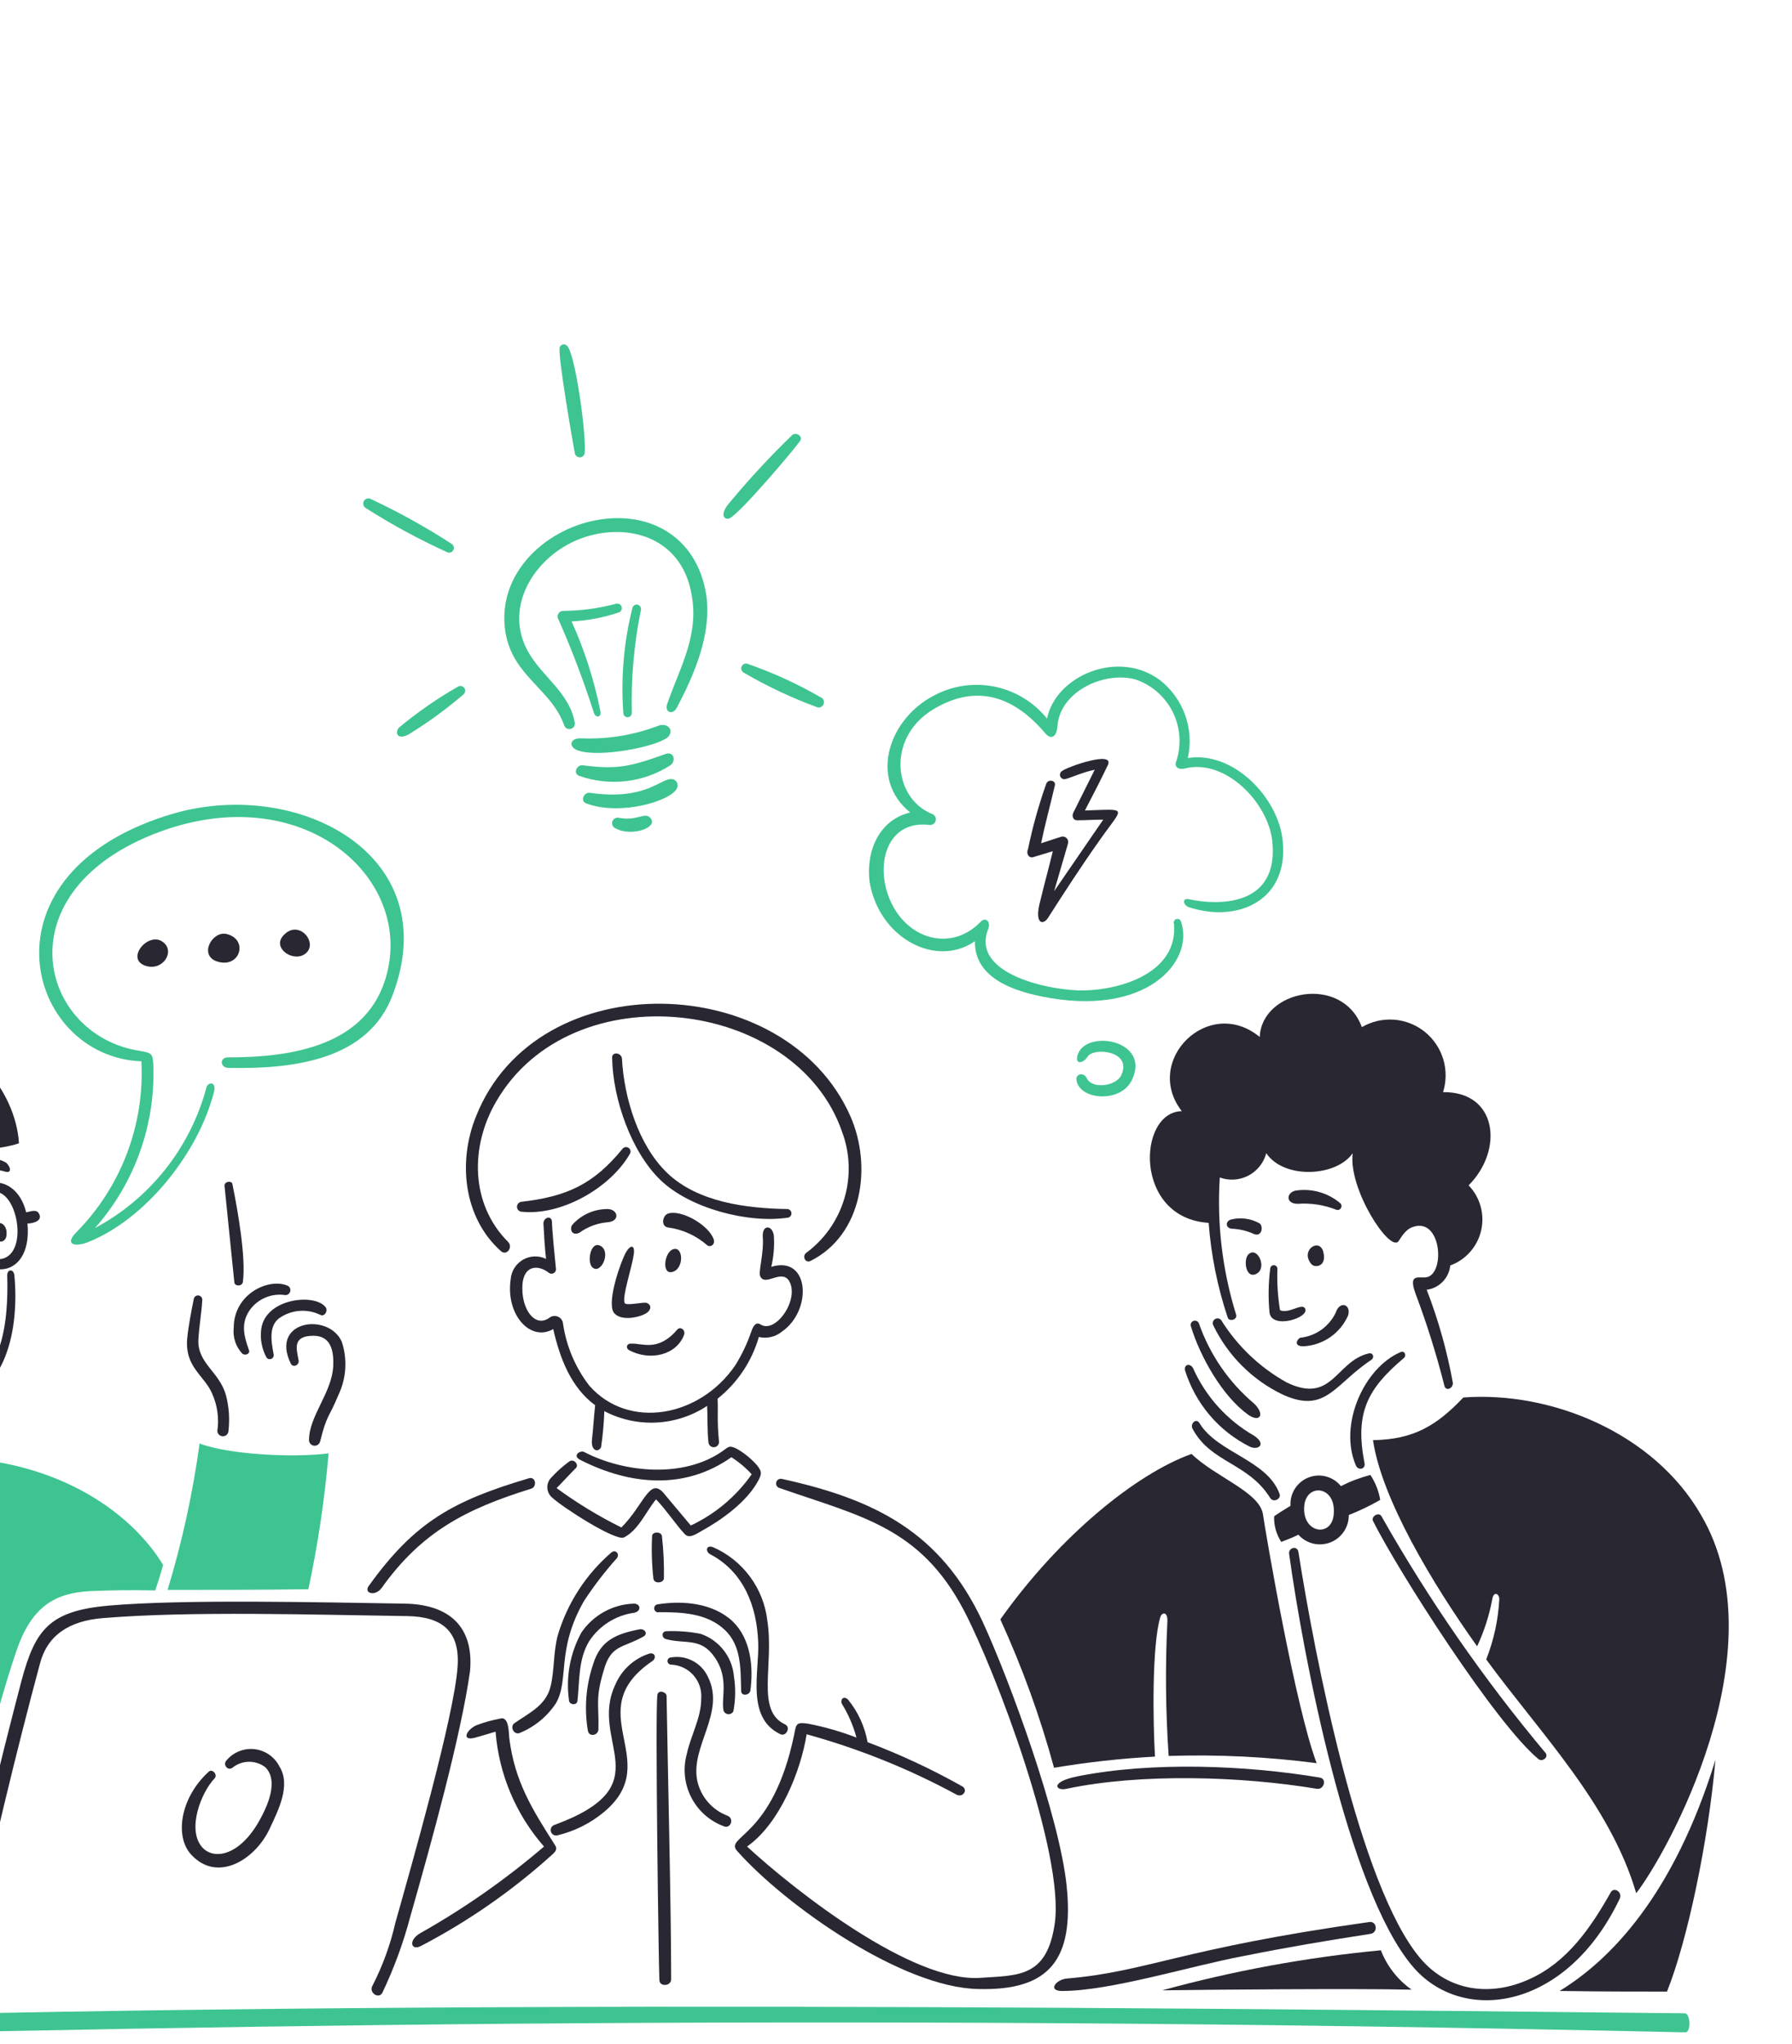 <svg width="350" height="399" viewBox="0 0 350 399" fill="none" xmlns="http://www.w3.org/2000/svg">
<path d="M254.611 262.801C256.475 262.702 258.275 262.086 259.81 261.022C261.345 259.958 262.556 258.488 263.306 256.775C263.946 254.597 261.644 253.828 260.875 256.263C260.232 257.596 259.26 258.742 258.053 259.595C256.845 260.447 255.44 260.977 253.972 261.135C253.46 261.263 252.437 262.843 254.611 262.801Z" fill="#282732"/>
<path d="M258.447 244.345C257.693 241.521 253.841 244.089 256.145 246.78C256.784 247.549 259.23 247.288 258.447 244.345Z" fill="#282732"/>
<path d="M252.949 232.427C251.156 232.933 251.158 234.99 253.458 234.99C256.029 234.8 258.61 235.198 261.005 236.155C261.17 236.21 261.348 236.208 261.512 236.147C261.675 236.087 261.813 235.972 261.902 235.823C261.991 235.673 262.027 235.497 262.003 235.325C261.979 235.152 261.896 234.993 261.77 234.873C260.562 233.852 259.149 233.105 257.626 232.683C256.104 232.26 254.508 232.173 252.949 232.427Z" fill="#282732"/>
<path d="M246.043 238.825C244.334 237.857 242.321 237.582 240.416 238.057C239.254 238.441 239.393 239.722 240.544 239.851C242.046 239.903 243.524 240.251 244.892 240.876C246.424 241.526 246.801 239.485 246.043 238.825Z" fill="#282732"/>
<path d="M248.086 247.679C247.723 250.528 247.681 253.409 247.959 256.268C248.472 259.599 256.015 257.165 254.866 255.37C254.227 254.345 251.669 256.535 250.005 255.755C249.561 253.087 249.39 250.381 249.495 247.679C249.495 247.492 249.421 247.312 249.289 247.18C249.157 247.048 248.978 246.973 248.791 246.973C248.604 246.973 248.425 247.048 248.293 247.18C248.161 247.312 248.086 247.492 248.086 247.679Z" fill="#282732"/>
<path d="M245.529 248.574C247.442 247.409 245.659 243.448 243.997 244.729C242.716 245.498 243.22 249.974 245.529 248.574Z" fill="#282732"/>
<path d="M232.614 258.956C234.404 264.851 238.751 272.54 243.739 276.129C246.04 277.795 247.191 276.129 244.901 273.95C239.985 269.799 236.274 264.397 234.16 258.313C234.075 258.108 233.911 257.945 233.706 257.86C233.501 257.775 233.271 257.775 233.066 257.86C232.861 257.946 232.698 258.109 232.613 258.315C232.528 258.52 232.528 258.751 232.614 258.956Z" fill="#282732"/>
<path d="M274.175 265.108C274.801 264.579 274.303 263.57 273.536 263.943C266.375 267.018 261.388 278.167 264.84 286.115C265.352 287.14 266.759 286.756 266.503 285.6C264.585 275.744 267.112 271.077 274.175 265.108Z" fill="#282732"/>
<path d="M231.463 267.543C232.467 270.746 234.106 273.714 236.281 276.269C238.456 278.823 241.124 280.911 244.123 282.408C245.785 283.177 247.448 281.895 244.89 280.23C239.627 277.208 235.462 272.584 232.998 267.03C232.358 266.005 231.18 266.396 231.463 267.543Z" fill="#282732"/>
<path d="M236.961 258.7C239.839 264.663 244.668 269.457 250.644 272.284C258.956 276.001 260.621 270.234 267.782 265.492C268.549 264.98 268.163 263.954 267.268 264.211C260.874 265.749 260.235 274.206 251.283 269.849C246.062 266.941 241.662 262.752 238.496 257.675C238.347 257.505 238.142 257.394 237.918 257.365C237.695 257.335 237.468 257.388 237.28 257.513C237.092 257.638 236.956 257.828 236.898 258.047C236.839 258.265 236.862 258.497 236.961 258.7Z" fill="#282732"/>
<path d="M248.087 292.415C248.728 293.438 250.391 292.543 249.877 291.518C247.447 284.98 237.729 283.571 234.276 277.804C233.637 276.779 232.486 277.804 232.881 278.829C236.45 285.612 243.75 285.477 248.087 292.415Z" fill="#282732"/>
<path d="M236.066 238.706C236.536 244.988 237.781 251.188 239.775 257.162C240.03 258.059 241.693 257.675 241.437 256.65C238.74 247.99 237.657 238.907 238.24 229.855C239.145 230.184 240.108 230.322 241.069 230.258C242.03 230.195 242.967 229.932 243.821 229.486C244.675 229.04 245.427 228.421 246.029 227.668C246.631 226.915 247.071 226.045 247.319 225.113C250.774 230.239 261.004 229.727 264.201 225.113C263.306 232.161 271.49 244.592 273.152 242.285C273.92 241.12 274.687 239.85 276.093 239.466C281.336 237.8 282.231 247.796 279.035 249.205C277.64 249.846 274.815 248.04 276.477 252.537C278.685 258.408 280.563 264.397 282.104 270.478C282.359 271.632 283.766 271.119 283.766 269.966C282.64 263.75 280.928 257.656 278.651 251.766C279.84 251.614 280.943 251.062 281.779 250.201C282.615 249.34 283.135 248.22 283.254 247.024C284.75 246.48 286.086 245.569 287.14 244.374C288.195 243.179 288.933 241.739 289.29 240.184C289.646 238.63 289.608 237.011 289.18 235.474C288.751 233.938 287.946 232.534 286.837 231.39C293.743 224.47 292.464 213.062 281.848 213.191C282.506 211.092 282.516 208.842 281.875 206.738C281.234 204.634 279.972 202.773 278.257 201.401C276.541 200.028 274.451 199.208 272.262 199.048C270.072 198.888 267.885 199.395 265.989 200.504C262.153 190.124 246.424 193.199 246.04 202.426C236.066 194.224 223.149 207.039 230.821 216.907C222.128 217.047 221.361 237.809 236.066 238.706Z" fill="#282732"/>
<path d="M253.588 299.583C254.353 300.442 255.362 301.046 256.48 301.314C257.598 301.582 258.771 301.502 259.842 301.084C260.913 300.666 261.83 299.93 262.472 298.974C263.114 298.019 263.45 296.89 263.434 295.738C265.55 294.909 267.602 293.924 269.572 292.791C269.286 291.049 268.632 289.389 267.654 287.921C265.663 288.437 263.734 289.168 261.899 290.099C261.16 289.181 260.148 288.523 259.011 288.22C257.873 287.916 256.669 287.984 255.572 288.412C254.475 288.84 253.543 289.607 252.91 290.601C252.277 291.596 251.976 292.767 252.051 293.944C250.772 294.713 249.365 295.61 248.854 295.994C248.791 297.765 249.278 299.511 250.249 300.992C251.283 300.608 252.553 300.104 253.588 299.583ZM254.736 293.944C255.141 289.459 261.014 289.971 260.493 295.61C260.109 300.223 254.253 299.329 254.736 293.944Z" fill="#282732"/>
<path d="M225.583 342.9C225.199 336.492 224.944 321.368 226.606 315.73C226.862 314.704 228.14 314.448 228.001 316.627C227.571 325.339 227.656 334.069 228.257 342.772C237.913 342.46 247.578 342.931 257.159 344.181C253.064 333.417 247.31 299.967 246.671 295.61C246.031 291.253 237.336 288.303 232.721 283.818C221.979 287.662 207.016 299.711 195.379 316.114C199.659 325.465 203.166 335.152 205.865 345.078C212.392 343.986 218.975 343.258 225.583 342.9Z" fill="#282732"/>
<path d="M285.813 272.797C280.57 278.307 276.094 280.998 268.166 281.126C269.828 292.543 279.805 309.194 288.5 321.37C289.859 318.473 290.847 315.415 291.439 312.269C291.697 310.475 292.834 311.116 292.834 312.141C292.625 316.185 291.761 320.167 290.277 323.933C300.765 338.286 314.457 352.126 319.572 369.557C325.326 362.252 347.834 322.258 332.233 295.738C323.029 279.717 302.95 271.515 285.813 272.797Z" fill="#282732"/>
<path d="M304.612 388.644C313.694 388.772 317.911 388.772 325.584 388.772C329.55 378.905 333.642 359.554 335.049 343.533C326.862 370.07 314.458 382.628 304.612 388.644Z" fill="#282732"/>
<path d="M269.699 380.706C255.264 382.075 240.973 384.691 226.987 388.523C235.299 388.395 265.224 388.139 275.709 388.395C272.995 386.48 270.904 383.806 269.699 380.706Z" fill="#282732"/>
<path d="M267.666 377.502C269.203 377.269 268.944 374.939 267.41 375.195C230.417 380.398 224.272 384.839 208.455 386.216C206.281 386.344 204.502 388.651 207.432 388.651C216.897 388.651 232.498 383.781 242.728 381.859C251.67 380.065 258.717 378.889 267.666 377.502Z" fill="#282732"/>
<path d="M210.489 346.744C204.858 347.872 206.269 349.692 208.315 349.179C222.895 346.103 242.588 346.744 257.168 349.179C258.575 349.435 259.214 347.257 257.807 347C243.355 344.566 224.927 343.857 210.489 346.744Z" fill="#282732"/>
<path d="M300.52 343.412C301.155 343.932 302.439 343.156 301.915 342.247C289.832 327.838 279.087 312.352 269.817 295.983C269.305 295.086 267.771 295.983 268.154 296.88C273.025 306.628 292.144 336.569 300.52 343.412Z" fill="#282732"/>
<path d="M316.377 370.582C316.888 369.3 315.214 368.275 314.587 369.417C310.75 376.209 306.147 383.001 298.73 386.333C291.186 389.793 282.871 388.768 277.373 382.232C265.48 368.135 256.785 323.283 253.586 302.902C253.33 301.621 251.54 302.134 251.795 303.415C254.481 322.894 263.188 368.776 275.838 383.77C285.527 395.341 305.973 392.479 316.377 370.582Z" fill="#282732"/>
<path d="M125.704 319.443C126.599 318.935 125.959 317.906 124.936 318.045C120.333 318.942 117.264 320.224 115.855 324.84C114.434 329.044 114.082 333.536 114.832 337.911C115.088 339.076 116.75 338.808 116.878 337.655C117.006 332.657 116.239 331.632 117.901 326.121C119.308 320.984 121.619 321.773 125.704 319.443Z" fill="#282732"/>
<path d="M127.365 299.839C127.225 302.618 127.311 305.403 127.621 308.168C127.749 309.194 129.539 309.065 129.667 308.168C129.725 305.386 129.597 302.603 129.284 299.839C129.153 298.939 127.386 298.939 127.365 299.839Z" fill="#282732"/>
<path d="M137.085 298.814C140.5 296.95 145.92 293.303 148.21 288.816C148.849 287.534 148.724 287.15 147.826 285.996C146.696 284.715 145.36 283.633 143.874 282.792C142.341 282.024 142.211 282.536 141.063 283.305C133.516 288.559 121.998 287.534 114.076 283.433C113.437 283.049 111.647 284.074 113.309 284.971C123.158 289.971 133.769 290.868 142.851 284.458C144.314 285.388 145.648 286.509 146.817 287.79C143.788 292.104 139.688 295.55 134.922 297.788C133.132 295.61 131.342 293.559 129.552 291.381C126.852 288.377 125.746 293.783 121.365 298.173C116.933 295.979 112.698 293.406 108.706 290.484C109.984 289.2 111.135 287.921 112.414 286.637C113.181 285.996 112.158 284.715 111.252 285.239C109.903 286.218 108.661 287.334 107.543 288.571C107.085 289.1 106.855 289.789 106.902 290.488C106.95 291.187 107.273 291.838 107.799 292.299C109.845 294.221 120.203 300.885 121.867 300.116C124.681 298.718 126.215 294.99 128.133 292.683C129.924 294.477 132.353 298.066 133.76 299.475C134.655 300.479 136.18 299.308 137.085 298.814Z" fill="#282732"/>
<path d="M150.641 247.293C151.105 245.321 151.276 243.292 151.15 241.27C150.895 239.091 148.851 238.963 148.976 241.398C149.232 244.602 148.084 248.318 148.467 249.087C149.362 251.268 152.559 247.689 154.091 249.986C156.265 253.574 151.534 260.366 148.593 258.572C147.828 258.06 147.198 258.444 146.675 260.11C145.893 262.354 144.864 264.503 143.606 266.518C136.7 276.641 122.762 279.204 115.09 270.479C112.384 266.968 110.623 262.82 109.975 258.432C109.955 258.144 109.86 257.865 109.699 257.625C109.539 257.384 109.319 257.189 109.061 257.06C108.803 256.931 108.515 256.871 108.227 256.887C107.939 256.903 107.659 256.994 107.417 257.151C104.732 259.201 102.302 256.126 102.046 252.281C101.663 247.025 104.86 246.64 107.161 248.434C107.304 248.551 107.481 248.619 107.665 248.63C107.849 248.641 108.032 248.593 108.187 248.494C108.343 248.395 108.463 248.249 108.531 248.077C108.6 247.905 108.613 247.717 108.568 247.537C108.44 246.372 107.801 239.848 107.801 238.439C107.673 237.157 106.138 237.67 106.138 238.823C106.266 241.13 106.394 243.565 106.65 245.743C105.944 245.4 105.166 245.235 104.383 245.262C103.599 245.289 102.834 245.507 102.154 245.897C101.473 246.287 100.898 246.838 100.478 247.501C100.059 248.165 99.807 248.921 99.745 249.704C98.722 256.627 103.581 262.009 108.056 259.446C109.335 265.085 111.509 270.851 116.243 274.311C115.985 276.618 115.859 278.925 115.603 281.232C115.476 283.282 116.882 283.538 117.394 282.513C117.739 280.178 117.953 277.824 118.033 275.465C121.167 277.101 124.681 277.869 128.21 277.689C131.74 277.509 135.157 276.387 138.109 274.44C138.237 276.746 138.109 279.181 138.365 281.488C138.368 281.634 138.401 281.777 138.462 281.91C138.524 282.042 138.612 282.16 138.722 282.255C138.832 282.351 138.961 282.422 139.1 282.465C139.239 282.507 139.386 282.52 139.531 282.501C139.675 282.483 139.814 282.435 139.939 282.36C140.063 282.284 140.17 282.183 140.253 282.063C140.337 281.944 140.394 281.808 140.421 281.664C140.448 281.521 140.445 281.373 140.411 281.232C140.028 277.387 140.283 274.952 140.155 273.03C144.027 269.953 146.845 265.742 148.214 260.984C148.988 261.169 149.795 261.172 150.571 260.994C151.347 260.817 152.072 260.462 152.689 259.959C158.697 255.881 158.183 244.986 150.641 247.293Z" fill="#282732"/>
<path d="M118.798 236.015C117.505 235.99 116.22 236.24 115.03 236.748C113.839 237.256 112.769 238.011 111.891 238.963C111.124 239.731 111.635 241.397 113.17 240.629C114.822 239.44 116.77 238.73 118.798 238.578C121.1 238.322 120.726 236.153 118.798 236.015Z" fill="#282732"/>
<path d="M149.872 316.37C149.513 313.255 148.344 310.29 146.481 307.771C144.618 305.252 142.127 303.268 139.258 302.017C137.863 301.505 137.724 302.914 138.747 303.415C145.268 306.875 147.826 313.539 148.084 320.59C148.337 326.356 145.652 335.327 152.429 338.531C153.592 339.043 154.478 337.133 153.325 336.608C147.57 333.929 151.225 325.094 149.872 316.37Z" fill="#282732"/>
<path d="M120.458 304.196C121.084 303.415 120.331 302.402 119.435 303.031C114.467 307.293 110.827 312.899 108.95 319.178C108.055 322.512 108.31 325.972 107.543 329.176C106.648 332.892 103.451 334.302 100.51 336.352C99.487 336.993 100.382 338.787 101.533 338.274C104.4 337.1 106.85 335.091 108.566 332.507C111.251 327.894 108.566 322.127 114.065 312.514C115.986 309.585 118.123 306.804 120.458 304.196Z" fill="#282732"/>
<path d="M112.786 332.007C113.225 328.046 112.913 323.931 115.087 320.343C116.066 318.861 117.348 317.603 118.847 316.653C120.346 315.704 122.029 315.083 123.785 314.832C125.32 314.576 125.18 313.038 123.785 313.038C121.758 313.105 119.774 313.651 117.997 314.631C116.219 315.61 114.697 316.997 113.555 318.677C111.349 322.701 110.497 327.331 111.125 331.878C111.123 332.776 112.672 333.032 112.786 332.007Z" fill="#282732"/>
<path d="M128.398 330.86C127.933 334.199 128.654 383.789 128.782 386.48C128.782 387.889 131.084 387.761 131.084 386.352C131.084 372.139 130.444 346.495 130.188 330.989C130.051 330.213 128.531 329.828 128.398 330.86Z" fill="#282732"/>
<path d="M142.072 354.433C140.605 353.88 139.299 352.97 138.272 351.784C137.245 350.598 136.529 349.174 136.189 347.641C134.783 340.849 141.816 334.314 138.235 327.265C137.609 325.947 136.571 324.87 135.278 324.197C133.985 323.524 132.508 323.293 131.072 323.537C130.885 323.537 130.707 323.612 130.575 323.744C130.443 323.876 130.369 324.055 130.369 324.242C130.369 324.429 130.443 324.608 130.575 324.741C130.707 324.873 130.885 324.947 131.072 324.947C131.902 324.978 132.716 325.178 133.467 325.534C134.217 325.89 134.888 326.395 135.438 327.018C135.988 327.641 136.406 328.37 136.667 329.16C136.928 329.949 137.027 330.784 136.957 331.613C136.957 335.329 134.911 338.789 134.143 342.378C133.363 345.199 133.665 348.211 134.991 350.82C136.316 353.43 138.569 355.447 141.304 356.474C142.711 357.124 143.473 354.964 142.072 354.433Z" fill="#282732"/>
<path d="M99.486 339.44C99.351 338.414 99.486 334.954 97.696 335.479C96.127 335.769 94.586 336.198 93.093 336.76C91.046 337.657 90.023 339.964 92.837 339.195C94.115 338.81 95.522 338.426 96.789 338.03C97.441 346.335 100.761 354.204 106.252 360.458C98.76 366.872 90.662 372.538 82.072 377.374C79.642 378.784 80.282 380.962 82.328 379.809C91.622 374.948 100.26 368.919 108.033 361.868C108.417 361.484 108.928 360.971 108.417 360.202C103.834 353.023 100.581 347.776 99.486 339.44Z" fill="#282732"/>
<path d="M208.315 368.019C206.899 354.563 197.318 328.29 191.947 316.626C183.761 299.07 170.846 292.662 152.687 288.687C152.45 288.636 152.201 288.681 151.997 288.813C151.793 288.946 151.649 289.154 151.598 289.392C151.547 289.63 151.592 289.879 151.724 290.084C151.856 290.288 152.064 290.432 152.301 290.484C168.032 295.994 179.669 298.044 188.239 314.319C194.377 325.983 207.932 361.74 206.013 375.452C204.479 386.088 198.853 385.575 191.436 386.088C178.134 386.985 155.373 369.172 145.908 360.458C152.301 355.971 156.396 345.718 157.547 338.542C167.727 341.342 177.556 345.298 186.842 350.332C188.123 350.973 189.146 349.307 187.867 348.666C181.953 345.342 175.797 342.472 169.451 340.08C168.898 337.022 167.578 334.155 165.614 331.75C164.591 330.853 164.08 332.006 164.463 332.647C165.712 334.678 166.66 336.879 167.277 339.183C164.247 338.021 161.124 337.12 157.942 336.492C155.512 336.107 155.512 336.492 155.129 338.542C150.906 358.92 141.316 358.405 144.001 361.355C153.466 371.992 176.228 388.01 191.064 388.267C204.99 388.644 209.84 382.502 208.315 368.019Z" fill="#282732"/>
<path d="M143.35 327.265C143.191 325.392 142.491 323.607 141.334 322.127C140.178 320.647 138.616 319.537 136.84 318.933C134.65 318.508 132.419 318.336 130.191 318.421C129.165 318.421 129.165 319.702 130.063 319.961C133.771 320.986 136.84 319.574 139.525 323.421C142.467 327.522 140.804 331.494 141.316 333.929C141.385 334.121 141.509 334.288 141.672 334.411C141.835 334.533 142.03 334.606 142.233 334.619C142.436 334.633 142.639 334.587 142.817 334.487C142.994 334.387 143.139 334.238 143.234 334.057C143.665 331.817 143.704 329.519 143.35 327.265Z" fill="#282732"/>
<path d="M126.854 322.78C125.38 323.249 124.023 324.029 122.876 325.068C121.728 326.107 120.817 327.381 120.202 328.803C114.831 340.08 129.539 348.41 108.31 356.229C108.049 356.307 107.829 356.483 107.694 356.719C107.56 356.956 107.522 357.235 107.587 357.5C107.653 357.764 107.818 357.992 108.048 358.138C108.278 358.283 108.555 358.334 108.821 358.28C112.207 357.481 115.36 355.9 118.028 353.664C129.923 343.668 112.913 334.057 127.493 324.19C128.261 323.549 127.879 322.538 126.854 322.78Z" fill="#282732"/>
<path d="M115.727 247.421C117.373 248.851 119.447 244.345 117.264 243.192C115.344 242.167 114.565 246.41 115.727 247.421Z" fill="#282732"/>
<path d="M141.56 318.164C144.854 321.277 144.629 325.853 144.757 330.085C144.757 331.11 146.291 330.982 146.547 330.085C147.186 325.471 146.675 319.958 143.094 316.498C139.258 312.91 133.376 312.397 128.516 313.166C128.406 313.171 128.297 313.2 128.198 313.25C128.099 313.3 128.012 313.37 127.942 313.457C127.873 313.543 127.822 313.643 127.794 313.751C127.765 313.858 127.76 313.97 127.778 314.08C127.797 314.189 127.838 314.294 127.899 314.386C127.961 314.479 128.041 314.557 128.135 314.616C128.229 314.675 128.334 314.713 128.444 314.729C128.554 314.744 128.666 314.735 128.772 314.704C133.12 314.704 138.072 314.87 141.56 318.164Z" fill="#282732"/>
<path d="M97.824 244.217C98.973 245.244 100.254 243.448 99.231 242.423C91.814 234.99 91.814 223.711 96.929 214.996C111.635 189.62 155.373 194.749 164.452 220.891C166.026 225.071 166.19 229.652 164.92 233.933C163.65 238.215 161.015 241.962 157.419 244.601C156.652 245.242 157.291 246.652 158.314 246.139C168.544 241.013 170.334 227.557 166.114 217.946C153.583 189.366 104.858 187.829 92.965 217.946C89.385 226.789 90.524 237.693 97.824 244.217Z" fill="#282732"/>
<path d="M101.788 236.528C109.579 237.399 119.182 231.915 123.018 225.251C123.135 225.063 123.176 224.839 123.134 224.622C123.092 224.405 122.969 224.212 122.791 224.082C122.612 223.952 122.392 223.895 122.173 223.921C121.954 223.948 121.753 224.057 121.611 224.226C115.857 231.274 110.612 233.581 101.788 234.606C101.561 234.643 101.354 234.76 101.205 234.936C101.056 235.112 100.974 235.336 100.974 235.567C100.974 235.798 101.056 236.021 101.205 236.197C101.354 236.374 101.561 236.491 101.788 236.528Z" fill="#282732"/>
<path d="M126.342 256.265C127.24 255.627 127.237 254.727 126.342 254.343C125.703 254.087 122.25 254.984 121.995 254.343C121.483 253.061 123.401 247.549 123.785 244.858C124.041 242.935 123.145 242.935 122.25 244.473C121.355 246.011 118.53 253.83 119.818 256.137C121.099 258.059 125.068 257.167 126.342 256.265Z" fill="#282732"/>
<path d="M74.549 309.963C82.338 299.06 90.919 294.584 103.707 290.612C104.985 290.227 104.602 288.177 103.323 288.561C88.617 292.919 81.07 297.019 72.119 309.45C70.84 310.988 73.268 311.754 74.549 309.963Z" fill="#282732"/>
<path d="M153.973 237.681C154.159 237.625 154.321 237.507 154.431 237.346C154.541 237.185 154.593 236.991 154.578 236.797C154.563 236.602 154.482 236.419 154.349 236.276C154.215 236.134 154.038 236.042 153.845 236.015C145.914 235.887 136.324 234.734 130.313 228.967C124.687 223.585 121.874 214.227 121.478 206.667C121.351 205.385 119.432 205.269 119.56 206.538C119.688 214.484 123.28 224.866 129.023 230.377C134.766 235.887 146.151 238.884 153.973 237.681Z" fill="#282732"/>
<path d="M122.89 263.57C127.035 265.776 132.225 264.467 133.631 260.494C133.887 259.597 132.864 258.828 132.225 259.597C128.505 263.954 125.319 262.16 123.39 262.288C122.378 262.16 122.132 263.167 122.89 263.57Z" fill="#282732"/>
<path d="M139.387 241.91C138.419 239.114 132.993 236.015 130.435 236.912C129.412 237.297 129.029 239.347 130.435 239.604C133.277 239.974 135.946 241.178 138.108 243.064C138.747 243.576 139.745 242.945 139.387 241.91Z" fill="#282732"/>
<path d="M131.202 248.318C133.636 247.833 133.504 243.32 131.586 243.832C129.793 244.217 129.158 248.725 131.202 248.318Z" fill="#282732"/>
<path d="M201.794 167.322C203.075 166.945 204.352 166.553 205.63 166.157C204.863 169.361 203.968 172.565 203.201 175.769C201.922 180.382 203.712 180.766 204.735 179.1C207.932 174.103 211.257 168.977 214.709 164.107C219.443 157.315 220.592 157.956 211.896 158.212C213.431 155.262 214.965 152.315 216.372 149.358C217.778 146.401 208.316 149.742 207.421 150.511C207.241 150.626 207.11 150.804 207.054 151.01C206.997 151.216 207.018 151.435 207.114 151.626C207.209 151.817 207.371 151.966 207.57 152.044C207.768 152.122 207.988 152.124 208.188 152.049C209.211 151.793 211.385 150.768 213.814 150.255L209.594 158.715C209.339 159.356 209.594 160.125 210.362 160.125C212.024 160.125 213.814 159.997 215.477 159.997C212.28 164.61 209.083 169.352 205.886 173.965L208.571 164.738C208.639 164.554 208.655 164.355 208.618 164.162C208.58 163.969 208.49 163.79 208.359 163.645C208.227 163.5 208.058 163.393 207.87 163.337C207.682 163.282 207.482 163.279 207.293 163.329C206.014 163.713 204.607 164.226 203.34 164.61C204.107 160.894 205.13 157.177 206.026 153.331C206.281 152.305 204.747 152.049 204.363 152.946C202.875 157.13 201.679 161.412 200.783 165.761C200.387 166.553 200.901 167.583 201.794 167.322Z" fill="#282732"/>
<path d="M47.309 264.222C47.951 264.735 48.974 264.222 48.59 263.453C47.693 260.89 46.925 258.327 48.846 255.636C49.632 254.581 50.69 253.76 51.907 253.263C53.124 252.766 54.453 252.611 55.751 252.814C55.961 252.813 56.165 252.744 56.332 252.617C56.499 252.49 56.621 252.312 56.679 252.11C56.736 251.908 56.727 251.692 56.652 251.496C56.577 251.299 56.44 251.132 56.263 251.02C52.682 249.354 45.647 252.43 45.647 259.224C45.547 260.128 45.644 261.043 45.931 261.906C46.218 262.769 46.688 263.559 47.309 264.222Z" fill="#282732"/>
<path d="M42.45 279.333C42.462 279.613 42.583 279.877 42.785 280.071C42.987 280.265 43.257 280.373 43.536 280.373C43.816 280.373 44.086 280.265 44.288 280.071C44.49 279.877 44.611 279.613 44.623 279.333C44.9 276.972 44.726 274.58 44.112 272.284C42.833 267.799 38.613 266.133 38.741 261.648C38.869 258.957 39.381 256.266 39.508 253.703C39.506 253.493 39.425 253.292 39.282 253.139C39.139 252.987 38.944 252.893 38.736 252.877C38.527 252.861 38.321 252.924 38.156 253.053C37.991 253.182 37.881 253.368 37.846 253.574C37.335 256.137 36.823 258.7 36.567 261.263C36.056 266.902 39.892 268.44 41.427 272.028C42.459 274.314 42.814 276.85 42.45 279.333Z" fill="#282732"/>
<path d="M43.856 231.53L45.774 250.368C45.902 251.137 47.309 251.137 47.437 250.24C48.076 245.499 46.414 236.144 45.391 231.134C45.263 230.377 43.728 230.633 43.856 231.53Z" fill="#282732"/>
<path d="M56.773 266.133C57.271 267.165 58.564 266.389 58.308 265.492C57.924 263.314 57.029 260.751 61.249 260.751C64.702 260.751 65.202 263.826 65.085 266.646C64.83 271.9 60.354 276.385 60.354 281.127C60.358 281.394 60.46 281.651 60.639 281.85C60.819 282.049 61.064 282.175 61.329 282.207C61.595 282.238 61.862 282.172 62.083 282.02C62.303 281.869 62.461 281.642 62.528 281.383C63.807 276.129 64.318 276.641 66.108 272.284C67.655 269.038 67.884 265.316 66.748 261.904C64.19 256.137 52.705 257.724 56.773 266.133Z" fill="#282732"/>
<path d="M51.02 259.469C50.773 261.368 51.131 263.297 52.043 264.979C52.147 265.131 52.301 265.241 52.478 265.289C52.654 265.338 52.843 265.323 53.009 265.247C53.176 265.17 53.31 265.037 53.389 264.871C53.467 264.705 53.485 264.516 53.438 264.339C52.927 261.648 52.415 258.444 54.973 257.034C56.098 256.344 57.378 255.947 58.696 255.88C60.014 255.813 61.328 256.078 62.517 256.65C63.412 257.162 64.18 255.753 63.54 255.112C61.378 252.421 51.787 253.446 51.02 259.469Z" fill="#282732"/>
<path d="M-6.785 237.938C-7.552 238.066 -8.319 238.194 -8.958 238.322C-10.109 234.734 -13.562 231.018 -17.782 232.555C-22.257 234.221 -22.388 239.091 -22.13 241.27C-25.85 241.654 -29.677 242.167 -33.385 242.551C-33.595 242.601 -33.781 242.724 -33.909 242.898C-34.036 243.072 -34.098 243.287 -34.083 243.503C-34.068 243.718 -33.976 243.922 -33.825 244.076C-33.673 244.231 -33.472 244.326 -33.257 244.345C-29.421 244.089 -25.584 243.833 -21.746 243.704C-19.495 255.236 -6.496 252.106 -8.319 240.629C-7.68 240.501 -7.04 240.501 -6.529 240.372C-5.108 250.345 6.461 250.652 5.364 238.835C6.387 238.835 8.56 238.322 7.537 236.784C7.026 236.015 5.875 236.528 5.108 236.656C3.062 228.198 -6.401 229.223 -6.785 237.938ZM-20.084 242.295C-20.467 239.347 -19.828 236.272 -17.91 235.118C-14.713 233.068 -11.516 236.272 -10.493 240.372C-8.377 250.184 -18.842 252.262 -20.084 242.295ZM0.76 245.627C-3.936 247.258 -7.091 236.565 -2.948 233.452C2.555 229.135 6.159 243.742 0.755 245.627H0.76Z" fill="#282732"/>
<path d="M2.806 248.958C2.685 247.677 1.411 247.677 1.411 248.958C1.667 257.675 0.772 271.643 -11.632 272.669C-16.494 273.053 -21.736 270.746 -25.956 268.311C-26.724 267.799 -27.747 269.08 -26.851 269.721C-22.626 272.769 -17.601 274.507 -12.399 274.719C-12.143 276.769 -11.632 278.948 -11.376 280.998C-10.737 284.971 -9.202 283.049 -9.458 281.767C-9.727 279.365 -10.069 276.972 -10.481 274.591C1.528 272.669 3.753 258.952 2.806 248.958Z" fill="#282732"/>
<path d="M-0.903 239.604C-1.177 240.496 -0.775 242.807 0.492 242.295C1.132 242.038 1.387 241.398 1.26 240.244C1.015 238.825 -0.424 238.057 -0.903 239.604Z" fill="#282732"/>
<path d="M-57.172 232.684C-57.382 236.66 -56.459 240.615 -54.512 244.087C-52.564 247.558 -49.672 250.403 -46.173 252.29C-45.533 256.007 -43.104 260.366 -38.5 260.366C-37.125 267.215 -36.228 274.152 -35.815 281.127C-35.824 281.25 -35.807 281.374 -35.766 281.49C-35.725 281.607 -35.661 281.713 -35.577 281.804C-35.493 281.894 -35.391 281.966 -35.278 282.016C-35.165 282.065 -35.043 282.091 -34.92 282.091C-34.796 282.091 -34.674 282.065 -34.561 282.016C-34.448 281.966 -34.346 281.894 -34.263 281.804C-34.179 281.713 -34.114 281.607 -34.073 281.49C-34.032 281.374 -34.016 281.25 -34.025 281.127C-34.157 274.454 -34.884 267.806 -36.198 261.263C-36.454 260.11 -36.454 257.801 -37.733 257.929C-40.29 258.185 -42.848 256.007 -43.615 251.906C-44.51 247.549 -42.081 243.961 -38.628 245.615C-38.117 245.871 -37.733 245.487 -37.477 245.231C-32.49 240.361 -26.224 231.39 -26.224 221.52C-19.575 224.47 -3.588 225.624 3.701 223.186C3.189 213.447 -6.145 198.453 -26.863 200.504C-50.009 202.822 -56.944 220.507 -57.172 232.684Z" fill="#282732"/>
<path d="M-3.971 228.711C-2.346 228.214 -0.609 228.214 1.016 228.711C2.295 229.095 2.167 227.814 1.144 226.917C0.267 226.452 -0.694 226.167 -1.682 226.079C-2.67 225.991 -3.665 226.102 -4.61 226.404C-6.529 227.301 -5.871 229.524 -3.971 228.711Z" fill="#282732"/>
<path d="M79.024 313.038C62.784 312.791 35.928 312.141 21.222 313.422C9.711 314.448 6.898 318.036 4.213 328.034C0.376 342.643 -5.762 367.122 -7.808 381.09C-23.26 380.861 -38.714 381.46 -54.103 382.884C-59.857 383.653 -60.241 387.882 -58.451 389.676C-57.556 390.573 -56.405 389.292 -57.056 388.395C-57.182 388.168 -57.263 387.918 -57.293 387.66C-57.323 387.401 -57.302 387.139 -57.23 386.889C-57.159 386.639 -57.039 386.406 -56.877 386.202C-56.716 385.999 -56.516 385.829 -56.288 385.704C-53.092 383.525 -14.341 383.141 -8.842 383.141C-6.796 383.141 -6.157 382.884 -5.645 380.706C-1.809 362.637 3.19 341.874 7.782 324.83C9.177 319.317 13.408 316.37 20.188 315.857C37.323 314.448 61.494 315.216 79.652 315.473C86.048 315.601 89.882 318.164 89.373 325.343C88.733 334.954 80.291 364.431 77.222 375.323C76.25 379.596 74.746 383.729 72.747 387.626C71.98 388.907 73.898 390.319 74.665 389.024C76.962 384.21 78.803 379.19 80.163 374.03C84.255 359.678 90.012 338.915 91.802 326.228C92.593 317.523 87.722 313.171 79.024 313.038Z" fill="#282732"/>
<path d="M44.111 343.797C43.593 344.561 44.495 345.719 45.39 345.078C46.289 344.344 47.407 343.933 48.566 343.909C49.725 343.886 50.859 344.252 51.786 344.95C53.449 346.488 53.832 349.691 50.763 355.202C46.925 362.252 41.682 363.278 39.371 360.458C36.557 356.998 39.243 349.948 41.928 347.128C42.568 346.36 41.417 345.206 40.766 345.847C35.139 350.973 34.116 358.536 37.313 361.996C42.428 367.635 49.847 363.021 52.658 356.998C54.321 353.408 56.878 348.538 54.576 344.822C54.1 343.887 53.398 343.086 52.532 342.495C51.666 341.904 50.666 341.54 49.624 341.438C48.581 341.336 47.53 341.498 46.567 341.911C45.603 342.323 44.759 342.971 44.111 343.797Z" fill="#282732"/>
<path d="M59.459 186.291C62.414 184.389 58.564 179.368 55.506 182.444C52.937 184.881 57.041 187.845 59.459 186.291Z" fill="#282732"/>
<path d="M28.256 188.467C31.59 189.723 34.138 186.032 32.092 184.11C29.279 181.419 24.431 187.027 28.256 188.467Z" fill="#282732"/>
<path d="M42.45 187.7C46.928 189.098 48.588 183.343 44.24 182.318C41.427 181.677 38.744 186.54 42.45 187.7Z" fill="#282732"/>
<path d="M212.279 210.511C211.654 209.223 210.107 209.614 210.233 210.767C210.747 214.728 218.673 215.381 220.977 211.024C225.067 203.078 212.142 200.772 210.491 205.898C209.852 207.82 211.512 207.692 212.409 206.282C213.558 204.36 221.102 205.117 219.059 209.742C218.164 212.049 213.328 212.678 212.279 210.511Z" fill="#3EC491"/>
<path d="M190.413 183.728C190.285 190.776 197.702 193.339 203.328 194.493C223.918 198.722 233.253 187.701 230.696 180.009C230.682 179.906 230.646 179.807 230.591 179.718C230.535 179.63 230.462 179.554 230.375 179.496C230.288 179.439 230.19 179.4 230.087 179.384C229.984 179.368 229.879 179.373 229.779 179.401C229.678 179.429 229.585 179.478 229.505 179.545C229.425 179.611 229.36 179.695 229.315 179.789C229.269 179.883 229.245 179.985 229.242 180.09C229.24 180.194 229.26 180.298 229.301 180.394C230.068 189.751 219.196 193.209 211.652 193.339C205.769 193.467 189.529 190.392 192.982 181.419C193.621 179.881 192.47 178.984 191.587 179.881C186.344 185.394 178.413 183.856 174.577 177.19C170.485 170.014 172.659 159.89 181.61 161.043C181.882 161.059 182.15 160.974 182.364 160.805C182.577 160.635 182.721 160.393 182.769 160.125C182.816 159.856 182.763 159.579 182.62 159.347C182.478 159.115 182.255 158.943 181.994 158.865C174.449 155.789 173.159 143.997 182.25 138.486C190.948 133.232 198.236 136.18 204.119 143.1C205.142 144.381 206.42 144.125 206.548 141.562C207.188 134.898 215.627 131.054 221.64 132.592C223.235 133.11 224.711 133.941 225.982 135.037C227.253 136.132 228.294 137.47 229.044 138.973C229.794 140.476 230.238 142.114 230.349 143.79C230.461 145.467 230.239 147.149 229.696 148.738C229.312 149.903 230.463 150.279 231.358 150.022C239.287 147.97 247.726 156.686 248.494 164.247C249.772 176.549 238.775 176.934 232.126 175.524C230.847 175.268 231.103 176.689 232.126 177.062C241.716 180.266 251.69 175.78 250.54 164.247C249.772 155.789 240.949 146.56 231.998 147.97C232.62 145.167 232.434 142.244 231.46 139.544C230.486 136.843 228.766 134.476 226.499 132.72C218.313 126.697 206.165 131.951 204.502 140.281C201.916 137.064 198.288 134.855 194.248 134.036C190.207 133.217 186.008 133.839 182.378 135.795C173.682 140.281 169.59 151.944 177.776 158.608C171.764 160.018 169.079 166.041 169.846 172.192C171.741 183.215 182.866 188.982 190.413 183.728Z" fill="#3EC491"/>
<path d="M329.046 393.011C219.785 391.885 39.544 389.749 -97.824 395.958C-98.719 395.958 -98.591 398.778 -97.696 398.778C34.394 395.429 155.131 392.857 329.174 396.727C330.318 396.727 330.188 393.022 329.046 393.011Z" fill="#3EC491"/>
<path d="M32.731 310.356C39.125 310.356 51.659 310.356 60.227 310.228C62.1 301.477 63.42 292.616 64.179 283.699C57.402 284.596 44.612 283.955 38.985 281.776C37.66 291.454 35.569 301.011 32.731 310.356Z" fill="#3EC491"/>
<path d="M-62.02 388.644C-62.385 387.062 -62.204 385.403 -61.508 383.937C-60.811 382.47 -59.639 381.284 -58.184 380.571C-54.731 378.905 -19.305 378.648 -10.986 378.264C-10.603 376.214 -9.452 370.703 -7.789 363.527C-28.723 359.316 -49.999 357.043 -71.348 356.735C-73.266 356.735 -72.499 354.938 -71.348 354.938C-68.279 354.81 -65.21 354.81 -62.141 354.81C-59.776 345.437 -56.253 336.397 -51.653 327.899C-51.141 327.002 -49.99 327.514 -50.374 328.411C-54.336 336.943 -57.505 345.823 -59.839 354.938C-42.15 355.616 -24.537 357.63 -7.15 360.964C-4.337 348.787 -0.5 333.153 3.08 322.645C6.149 313.287 11.008 310.981 17.532 310.596C21.792 310.411 26.057 310.368 30.32 310.468C30.831 308.93 31.343 307.392 31.854 305.47C25.588 295.218 12.159 286.117 -6.127 284.708C-12.393 292.143 -29.914 291.374 -39.505 282.273C-45.131 282.913 -63.685 287.014 -74.8 299.575C-90.404 317.516 -111.631 358.657 -101.401 380.314C-96.304 391.345 -67.786 389.292 -62.02 388.644Z" fill="#3EC491"/>
<path d="M114.192 88.505C114.585 85.302 112.402 69.024 110.74 67.486C110.642 67.384 110.52 67.307 110.385 67.263C110.25 67.219 110.107 67.209 109.967 67.234C109.828 67.26 109.697 67.32 109.586 67.408C109.475 67.497 109.388 67.612 109.333 67.743C108.821 68.896 111.89 86.453 112.274 88.505C112.323 88.723 112.445 88.918 112.62 89.057C112.794 89.197 113.01 89.273 113.233 89.273C113.456 89.273 113.673 89.197 113.847 89.057C114.021 88.918 114.143 88.723 114.192 88.505Z" fill="#3EC491"/>
<path d="M132.225 153.864C132.32 153.671 132.363 153.456 132.35 153.241C132.337 153.026 132.268 152.818 132.151 152.637C132.034 152.456 131.872 152.309 131.682 152.21C131.491 152.11 131.278 152.062 131.063 152.07C128.889 152.07 125.948 156.301 115.204 154.761C114.041 154.633 113.286 156.301 114.437 156.814C121.228 159.372 131.188 156.297 132.225 153.864Z" fill="#3EC491"/>
<path d="M145.268 131.31C149.878 133.993 154.714 136.266 159.72 138.102C159.94 138.136 160.166 138.099 160.363 137.997C160.561 137.895 160.722 137.732 160.821 137.532C160.921 137.333 160.954 137.107 160.917 136.886C160.881 136.666 160.775 136.464 160.616 136.308C156.024 133.624 151.184 131.392 146.163 129.644C145.943 129.525 145.684 129.499 145.444 129.571C145.205 129.643 145.003 129.808 144.885 130.029C144.766 130.249 144.74 130.509 144.812 130.749C144.883 130.989 145.048 131.191 145.268 131.31Z" fill="#3EC491"/>
<path d="M120.844 159.633C120.582 159.577 120.308 159.622 120.077 159.757C119.846 159.893 119.673 160.11 119.593 160.367C119.513 160.623 119.531 160.9 119.645 161.144C119.758 161.388 119.958 161.58 120.205 161.684C123.402 163.478 129.04 161.427 126.854 159.505C125.841 158.608 124.292 160.304 120.844 159.633Z" fill="#3EC491"/>
<path d="M142.455 101.192C144.364 100.4 154.606 88.377 156.268 86.07C156.907 85.173 155.501 84.276 154.733 84.917C150.498 89.013 146.485 93.334 142.711 97.86C140.281 100.551 141.555 101.565 142.455 101.192Z" fill="#3EC491"/>
<path d="M110.228 141.69C110.331 141.919 110.511 142.104 110.737 142.214C110.963 142.323 111.22 142.35 111.464 142.289C111.707 142.228 111.922 142.083 112.07 141.88C112.218 141.677 112.29 141.428 112.274 141.177C111.378 135.539 106.263 132.323 103.439 127.721C97.556 118.108 105.357 107.087 115.331 104.524C123.517 102.345 132.724 105.293 134.898 115.16C136.816 123.621 132.98 129.772 130.295 137.461C129.783 139.127 131.457 139.639 132.213 138.102C135.665 131.578 138.99 123.749 137.967 116.314C136.177 104.396 126.203 99.142 115.075 101.833C105.357 104.268 97.045 112.726 98.707 123.364C100.125 132.079 107.747 134.485 110.228 141.69Z" fill="#3EC491"/>
<path d="M113.053 151.429C115.996 152.478 119.139 152.839 122.242 152.483C125.345 152.128 128.325 151.066 130.956 149.379C132.107 148.482 131.595 146.56 129.933 147.201C123.156 149.635 120.47 150.276 113.818 149.379C112.658 149.251 111.891 150.929 113.053 151.429Z" fill="#3EC491"/>
<path d="M77.873 142.074C76.983 143.239 77.873 144.766 80.431 142.971C83.983 140.756 87.361 138.271 90.535 135.539C90.705 135.39 90.815 135.184 90.845 134.96C90.875 134.736 90.822 134.508 90.697 134.32C90.572 134.132 90.382 133.996 90.164 133.937C89.946 133.878 89.715 133.901 89.512 134.001C85.402 136.343 81.507 139.044 77.873 142.074Z" fill="#3EC491"/>
<path d="M87.478 107.856C87.689 107.911 87.913 107.89 88.11 107.797C88.308 107.703 88.466 107.543 88.557 107.345C88.649 107.146 88.668 106.922 88.611 106.711C88.553 106.5 88.424 106.315 88.245 106.19C83.13 102.866 77.788 99.908 72.259 97.336C72.029 97.264 71.781 97.276 71.559 97.37C71.337 97.465 71.156 97.635 71.049 97.851C70.941 98.067 70.913 98.314 70.971 98.549C71.029 98.783 71.168 98.989 71.364 99.13C76.522 102.417 81.907 105.333 87.478 107.856Z" fill="#3EC491"/>
<path d="M113.053 146.557C117.299 147.893 128.017 145.789 130.319 143.994C131.853 142.713 130.446 140.919 128.528 141.688C123.756 143.504 118.665 144.332 113.565 144.123C111.251 143.994 110.879 145.882 113.053 146.557Z" fill="#3EC491"/>
<path d="M123.401 139.127C123.237 132.373 123.838 125.623 125.191 119.005C125.223 118.791 125.174 118.574 125.053 118.395C124.932 118.217 124.748 118.091 124.538 118.042C124.328 117.993 124.107 118.026 123.92 118.133C123.733 118.241 123.594 118.415 123.529 118.621C121.847 125.316 121.242 132.238 121.739 139.125C121.733 139.238 121.75 139.351 121.788 139.457C121.827 139.563 121.888 139.661 121.965 139.743C122.043 139.825 122.136 139.891 122.24 139.936C122.344 139.981 122.456 140.004 122.569 140.004C122.682 140.004 122.794 139.981 122.897 139.937C123.001 139.892 123.095 139.827 123.173 139.745C123.251 139.663 123.311 139.566 123.35 139.459C123.39 139.353 123.407 139.24 123.401 139.127Z" fill="#3EC491"/>
<path d="M120.332 117.854C116.952 118.758 113.47 119.228 109.972 119.252C109.779 119.253 109.59 119.307 109.424 119.407C109.259 119.506 109.124 119.649 109.032 119.819C108.94 119.99 108.896 120.181 108.904 120.375C108.912 120.568 108.972 120.756 109.077 120.918C111.698 126.857 114.004 132.931 115.984 139.115C116.368 140.28 117.519 140.012 117.263 138.859C116.068 132.809 114.179 126.918 111.634 121.302C114.816 121.152 117.96 120.548 120.971 119.508C121.166 119.407 121.316 119.237 121.394 119.032C121.471 118.826 121.47 118.599 121.391 118.394C121.312 118.189 121.16 118.021 120.965 117.921C120.769 117.821 120.544 117.797 120.332 117.854Z" fill="#3EC491"/>
<path d="M27.616 207.179C27.932 213.31 26.97 219.439 24.79 225.176C22.61 230.913 19.261 236.131 14.957 240.498C12.527 242.933 14.573 243.446 17.003 242.549C28.512 238.064 38.858 224.864 41.811 213.072C42.322 211.022 40.532 211.15 40.276 212.431C38.706 218.229 35.967 223.642 32.228 228.337C28.489 233.032 23.83 236.91 18.537 239.73C26.366 230.9 30.453 219.361 29.93 207.562C29.802 205.639 29.546 205.511 27.244 205.127C7.549 202.051 0.261 173.728 31.337 162.322C59.088 152.196 80.445 171.037 75.584 190.005C72.003 204.23 56.914 206.408 44.508 206.408C42.845 206.408 42.973 208.459 44.636 208.459C57.423 208.715 72.003 206.921 76.734 194.106C86.964 166.808 58.32 151.933 34.15 158.734C-4.994 170.014 4.852 206.282 27.616 207.179Z" fill="#3EC491"/>
</svg>

